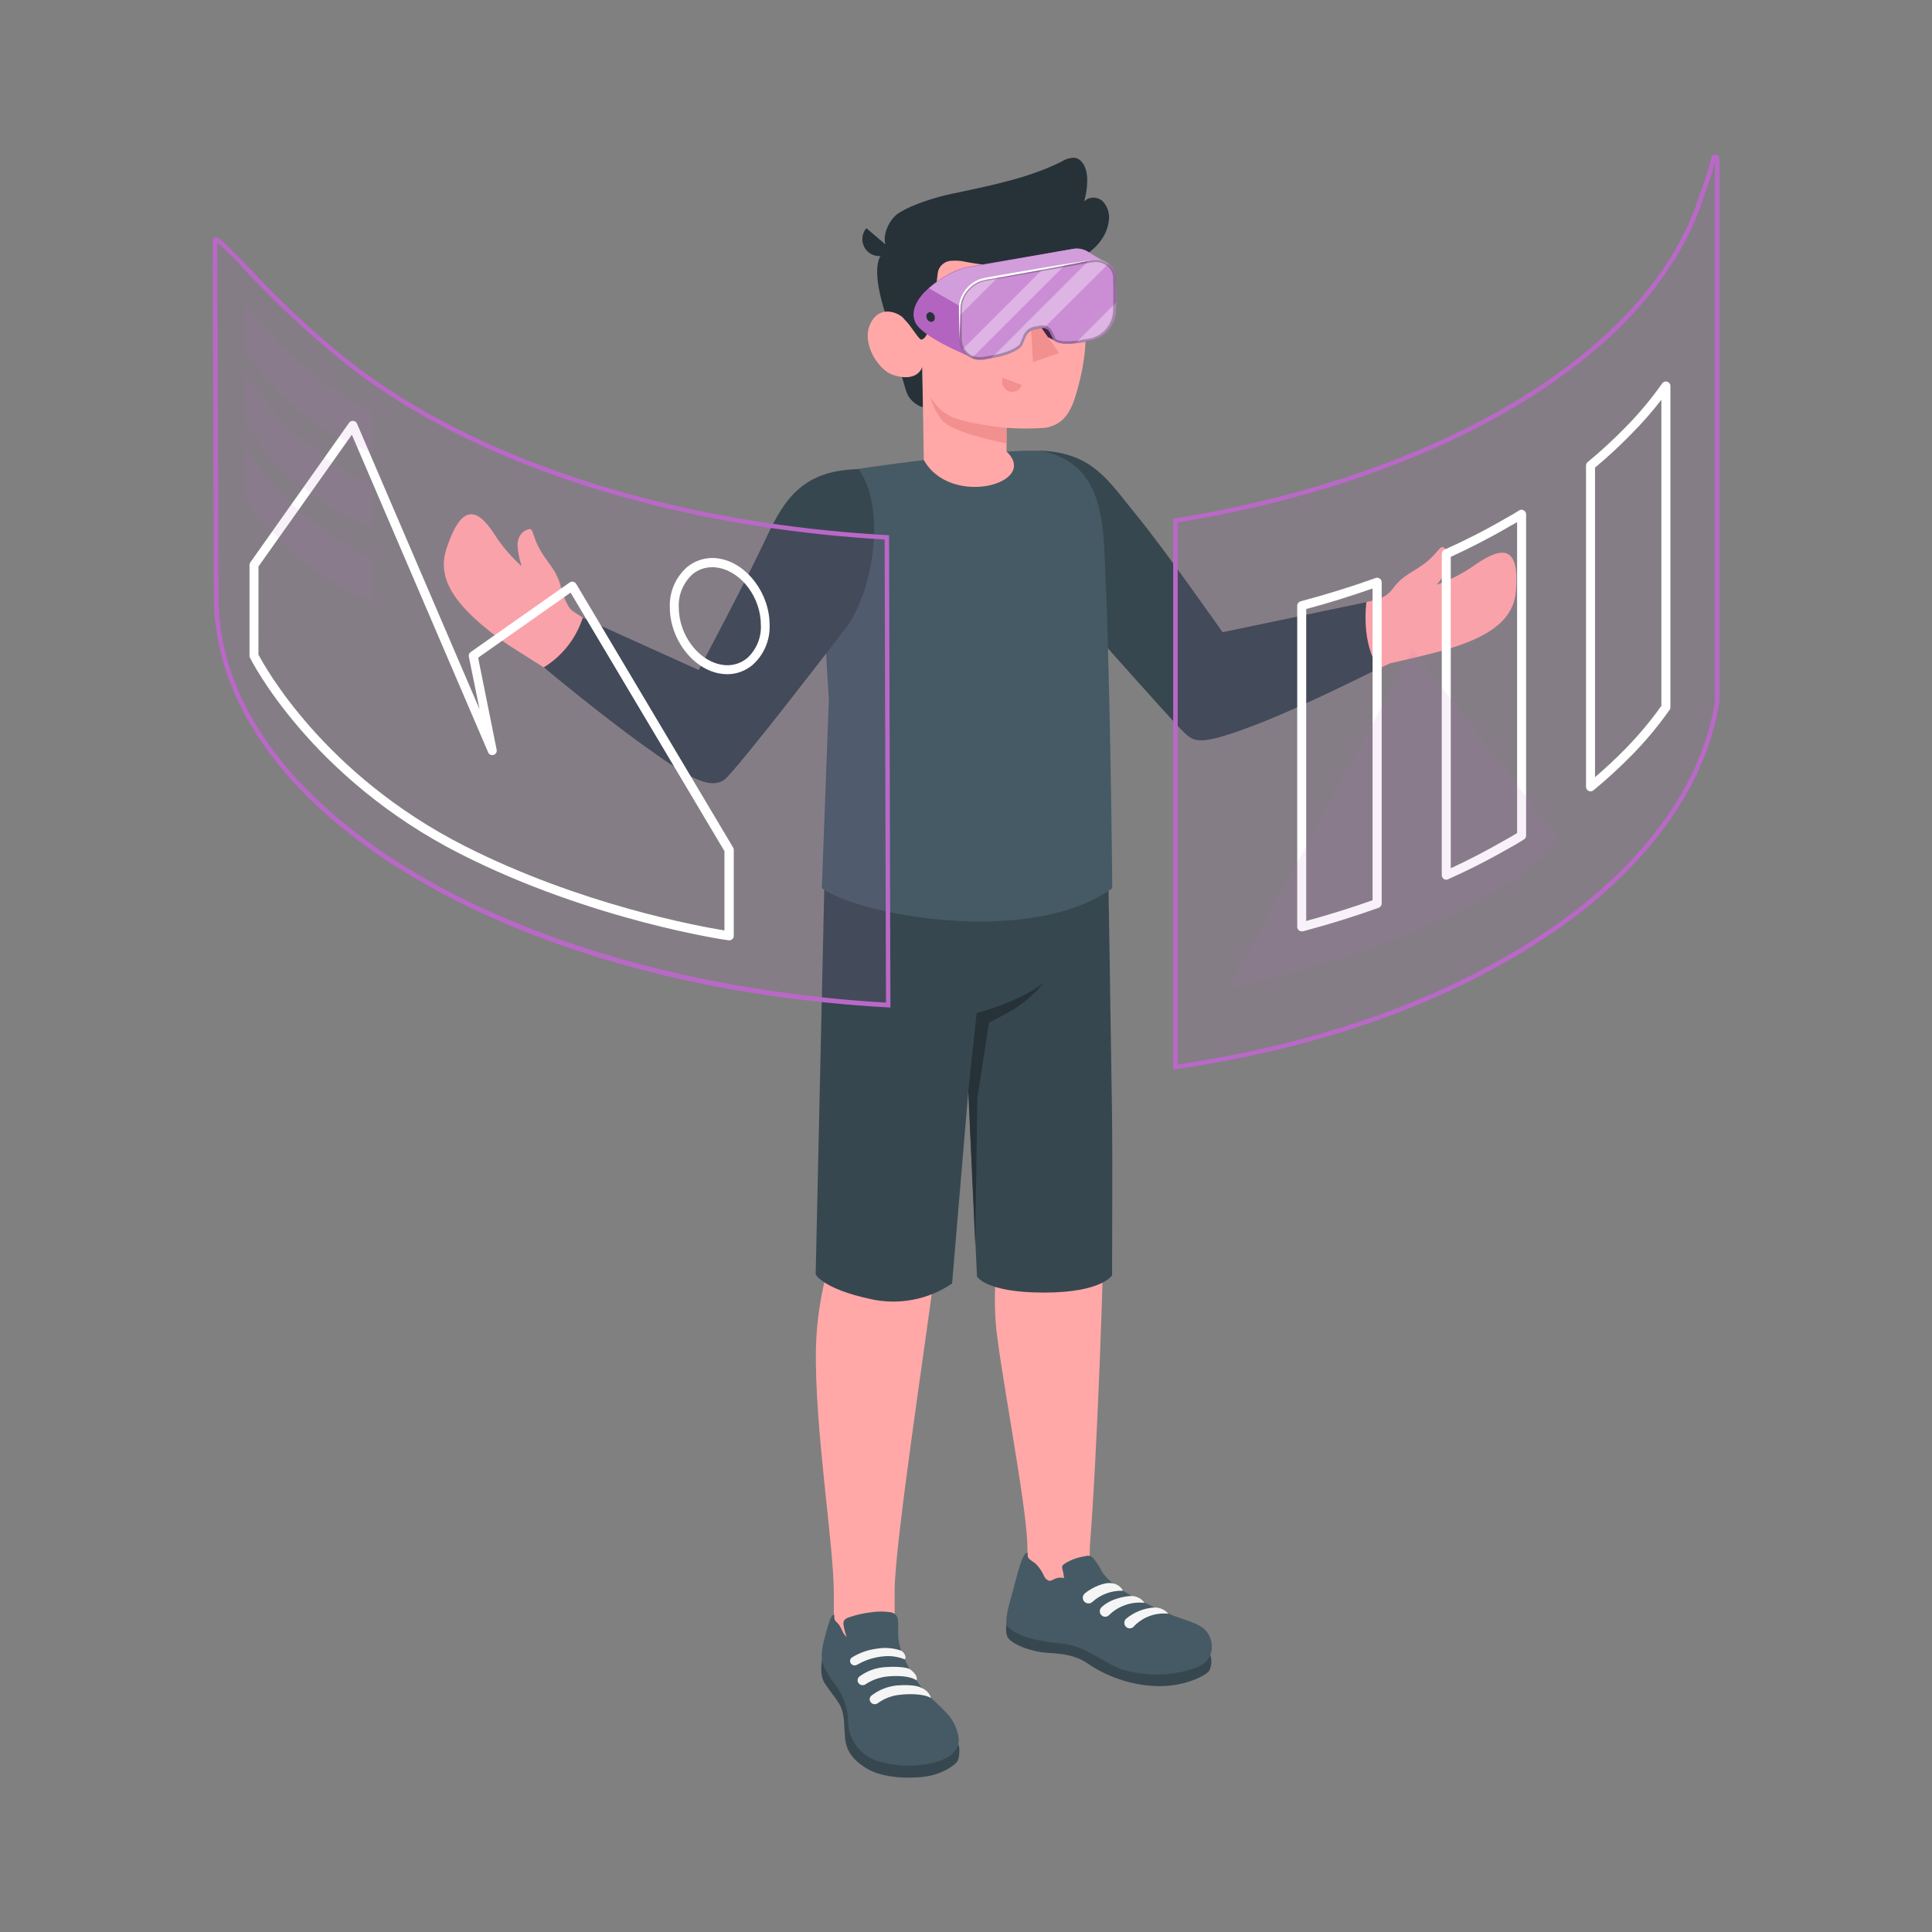 <svg width="100" height="100" viewBox="0 0 100 100" fill="none" xmlns="http://www.w3.org/2000/svg">
<rect x="0" y="0" width="100" height="100" fill="#808080" stroke="none"/>
<path d="M71.955 34.332C72.84 34.134 73.621 33.949 74.221 33.794C77.414 32.979 78.375 31.922 78.473 30.51C78.632 28.257 77.788 28.24 76.333 29.247C75.728 29.676 75.065 30.018 74.365 30.262C74.608 29.984 74.811 29.673 74.967 29.338C75.185 28.777 74.889 28.418 74.695 28.322C74.543 28.248 74.389 28.638 73.862 29.068C73.184 29.619 72.636 29.721 72.075 30.489C71.86 30.771 71.551 30.968 71.205 31.043C70.887 31.115 65.674 32.542 63.231 32.962C61.798 31.137 60.467 29.19 58.951 27.252C56.617 24.264 55.508 23.846 54.199 24.083L53.061 27.833C53.061 27.833 60.747 36.885 60.839 36.998C61.1 37.351 61.465 37.612 61.884 37.746C62.302 37.879 62.751 37.877 63.168 37.74C66.478 36.768 69.982 35.243 71.955 34.332Z" fill="#FFA8A7"/>
<path d="M53.894 23.329C56.622 23.449 57.431 24.978 58.831 26.674C60.232 28.371 63.281 32.723 63.281 32.723L70.726 31.165C70.726 31.165 70.419 33.303 71.379 34.591C71.379 34.591 67.429 36.583 65.036 37.499C62.013 38.66 61.815 38.395 61.27 37.895C60.724 37.395 54.092 29.889 54.092 29.889L53.894 23.329Z" fill="#37474F"/>
<path d="M23.119 28.373C23.826 26.228 24.607 26.139 25.57 27.622C25.968 28.249 26.451 28.817 27.006 29.31C26.883 28.959 26.809 28.593 26.788 28.223C26.788 27.62 27.21 27.398 27.425 27.385C27.595 27.385 27.588 27.792 27.915 28.39C28.332 29.158 28.8 29.462 29.03 30.382C29.117 30.728 29.343 31.415 29.633 31.62C31.112 32.659 33.8 33.941 36.473 34.974C37.421 32.971 38.672 30.471 39.624 28.721C41.438 25.393 42.639 25.023 43.959 25.18L45.303 28.858C45.303 28.858 38.126 38.325 38.052 38.443C37.502 39.217 36.375 39.748 35.499 39.389C32.995 38.362 31.136 36.561 29.011 35.113C27.749 34.256 26.557 33.59 25.796 33.021C23.162 31.059 22.675 29.717 23.119 28.373Z" fill="#FFA8A7"/>
<path d="M42.234 69.759C42.293 66.932 43.144 64.833 43.211 64.048C43.211 64.048 42.993 47.229 42.993 44.5L57.335 43.915C57.335 43.915 57.135 60.777 57.135 63.115C57.135 65.453 56.785 75.39 56.415 79.964L56.374 81.469L53.172 82.465C53.172 82.465 53.233 82.03 53.172 79.89C53.111 77.75 51.674 70.36 51.539 68.483C51.367 66.053 51.756 65.072 51.706 63.45C51.656 61.827 50.71 51.209 50.71 51.209C50.71 51.209 48.914 61.649 48.465 65.183C47.955 69.242 46.31 79.879 46.306 82.352C46.306 82.787 46.306 83.309 46.306 83.864C46.306 85.204 46.269 85.556 46.484 86.074C46.858 86.978 43.657 87.548 43.505 86.904L43.159 84.247V84.171V82.485C43.163 79.964 42.147 73.861 42.234 69.759Z" fill="#FFA8A7"/>
<path d="M62.644 85.667C62.731 85.927 62.716 86.21 62.6 86.459C62.489 86.691 61.28 87.374 59.647 87.263C58.437 87.178 57.272 86.771 56.271 86.084C55.649 85.671 55.001 85.595 54.192 85.547C53.383 85.499 52.322 85.099 52.145 84.721C51.969 84.342 52.172 83.692 52.172 83.692L62.644 85.667Z" fill="#37474F"/>
<path d="M56.056 80.571L56.187 80.543C56.258 80.523 56.332 80.52 56.404 80.532C56.483 80.557 56.553 80.604 56.604 80.669C56.765 80.872 56.905 81.09 57.022 81.321C57.363 81.878 58.083 82.341 58.866 82.763C59.401 83.05 59.923 83.272 60.473 83.52C61.024 83.768 61.778 83.927 62.213 84.223C62.855 84.658 62.938 85.745 62.213 86.167C61.585 86.537 59.928 86.937 58.19 86.445C57.244 86.178 56.193 85.167 54.951 85.069C54.16 85.008 52.665 84.786 52.157 84.186C51.969 83.918 52.219 83.074 52.426 82.348C52.644 81.552 52.92 80.308 53.183 80.377C53.194 80.534 53.163 80.573 53.266 80.68C53.368 80.786 53.494 80.843 53.601 80.934C53.783 81.115 53.931 81.328 54.035 81.563C54.077 81.667 54.154 81.754 54.253 81.806C54.388 81.856 54.486 81.772 54.603 81.719C54.751 81.651 54.919 81.639 55.075 81.684C55.06 81.527 55.032 81.372 54.992 81.219C54.974 81.171 54.97 81.119 54.98 81.069C55.001 81.021 55.036 80.98 55.082 80.954C55.376 80.759 55.708 80.629 56.056 80.571Z" fill="#455A64"/>
<path d="M49.599 90.293C49.694 90.385 49.666 91.007 49.559 91.163C49.453 91.32 48.787 91.903 47.602 91.99C46.469 92.07 45.455 91.918 44.79 91.494C44.124 91.07 43.8 90.605 43.739 89.958C43.678 89.313 43.739 88.689 43.439 88.192C43.154 87.734 42.702 87.216 42.604 86.966C42.387 86.424 42.604 85.65 42.604 85.65L49.599 90.293Z" fill="#37474F"/>
<path d="M46.493 84.651C46.501 84.897 46.545 85.139 46.623 85.371C46.798 85.871 47.032 86.349 47.319 86.794C47.461 87.027 47.618 87.249 47.791 87.459C48.135 87.868 48.561 88.203 48.925 88.595C49.312 88.965 49.559 89.457 49.625 89.988C49.673 90.878 48.707 91.18 47.963 91.311C47.159 91.453 46.333 91.411 45.547 91.192C45.134 91.084 44.761 90.859 44.473 90.544C44.184 90.23 43.992 89.839 43.92 89.419C43.879 89.171 43.894 88.918 43.866 88.671C43.766 88.103 43.529 87.568 43.174 87.114C42.967 86.851 42.789 86.567 42.643 86.265C42.411 85.715 42.596 85.095 42.745 84.547C42.874 84.073 43.017 83.538 43.181 83.582C43.181 83.827 43.181 83.853 43.357 84.016C43.574 84.234 43.587 84.545 43.824 84.73C43.748 84.525 43.692 84.313 43.659 84.097C43.643 84.01 43.661 83.921 43.709 83.847C43.786 83.777 43.88 83.727 43.981 83.701C44.334 83.581 44.698 83.499 45.068 83.455C45.418 83.398 45.774 83.398 46.123 83.455C46.227 83.475 46.32 83.529 46.389 83.61C46.45 83.698 46.483 83.804 46.482 83.912C46.497 84.051 46.486 84.417 46.493 84.651Z" fill="#455A64"/>
<path d="M47.439 86.978C47.106 86.73 46.365 86.728 45.958 86.772C45.546 86.808 45.149 86.947 44.805 87.176C44.755 87.213 44.693 87.23 44.631 87.225C44.569 87.221 44.51 87.194 44.466 87.15C44.44 87.125 44.419 87.095 44.406 87.061C44.393 87.028 44.388 86.991 44.39 86.955C44.392 86.919 44.402 86.884 44.419 86.852C44.437 86.821 44.461 86.793 44.49 86.772C44.87 86.491 45.323 86.324 45.795 86.291C46.795 86.219 47.087 86.391 47.087 86.391C47.087 86.391 47.539 86.685 47.439 86.978Z" fill="#F5F5F5"/>
<path d="M48.191 87.89C47.774 87.644 46.958 87.673 46.552 87.725C46.146 87.769 45.759 87.919 45.429 88.16C45.379 88.197 45.317 88.213 45.254 88.209C45.192 88.203 45.134 88.176 45.09 88.132C45.064 88.106 45.044 88.076 45.031 88.043C45.018 88.009 45.013 87.973 45.015 87.938C45.018 87.902 45.028 87.867 45.045 87.835C45.063 87.803 45.087 87.776 45.116 87.755C45.501 87.462 45.961 87.281 46.443 87.236C47.441 87.164 47.702 87.368 47.702 87.368C47.818 87.413 47.921 87.483 48.006 87.573C48.091 87.664 48.154 87.772 48.191 87.89Z" fill="#F5F5F5"/>
<path d="M45.39 85.334C45.811 85.261 46.244 85.297 46.647 85.439C46.824 85.539 46.939 85.817 46.826 85.887C46.473 85.745 46.09 85.692 45.712 85.734C45.335 85.77 44.968 85.87 44.625 86.03C44.54 86.07 44.44 86.122 44.351 86.172C44.322 86.187 44.291 86.197 44.26 86.2C44.228 86.203 44.195 86.2 44.165 86.19C44.134 86.181 44.106 86.165 44.081 86.144C44.057 86.124 44.037 86.098 44.022 86.07C43.997 86.02 43.992 85.962 44.008 85.909C44.024 85.855 44.061 85.81 44.109 85.782C44.499 85.543 44.936 85.39 45.39 85.334Z" fill="#F5F5F5"/>
<path d="M58.127 82.337C58.07 82.229 57.987 82.136 57.885 82.068C57.783 82 57.666 81.959 57.544 81.948C57.185 81.881 56.55 82.146 56.154 82.47C56.117 82.501 56.087 82.54 56.069 82.584C56.05 82.629 56.043 82.677 56.047 82.725C56.051 82.773 56.067 82.82 56.093 82.86C56.12 82.9 56.155 82.934 56.197 82.957C56.251 82.986 56.312 82.999 56.372 82.992C56.432 82.985 56.489 82.96 56.535 82.92C56.969 82.525 57.54 82.316 58.127 82.337Z" fill="#F5F5F5"/>
<path d="M59.24 82.964C59.163 82.853 59.059 82.763 58.939 82.701C58.819 82.639 58.686 82.606 58.551 82.607C58.551 82.607 57.611 82.635 57.028 83.177C56.993 83.206 56.965 83.244 56.947 83.287C56.929 83.329 56.921 83.376 56.925 83.422C56.929 83.468 56.944 83.513 56.969 83.552C56.993 83.591 57.027 83.623 57.068 83.647C57.118 83.675 57.177 83.687 57.236 83.68C57.294 83.674 57.348 83.649 57.392 83.609C57.631 83.37 57.922 83.188 58.242 83.076C58.562 82.964 58.903 82.925 59.24 82.964Z" fill="#F5F5F5"/>
<path d="M60.471 83.525C60.382 83.423 60.272 83.341 60.148 83.285C60.024 83.23 59.889 83.202 59.754 83.203C59.22 83.236 58.711 83.437 58.298 83.777C58.263 83.807 58.235 83.844 58.217 83.887C58.199 83.93 58.191 83.976 58.195 84.022C58.199 84.069 58.214 84.113 58.239 84.152C58.264 84.191 58.297 84.224 58.338 84.247C58.389 84.275 58.447 84.287 58.506 84.281C58.564 84.274 58.618 84.249 58.662 84.21C58.889 83.963 59.171 83.771 59.485 83.652C59.799 83.533 60.137 83.49 60.471 83.525Z" fill="#F5F5F5"/>
<path d="M57.344 43.915C57.344 43.915 57.535 55.796 57.561 57.884C57.587 59.972 57.561 63.974 57.561 66.014C57.561 66.014 57.033 66.906 54.018 66.904C51.004 66.901 50.569 66.069 50.569 66.069L50.123 56.464L49.279 66.434C48.669 66.849 47.981 67.135 47.256 67.273C46.532 67.412 45.786 67.401 45.066 67.241C42.584 66.706 42.219 65.966 42.219 65.966L42.709 43.954L57.344 43.915Z" fill="#37474F"/>
<path d="M50.118 56.464L50.553 52.432C50.553 52.432 52.622 51.927 54.005 50.885C53.56 51.426 53.029 51.891 52.435 52.262C51.595 52.734 51.191 52.928 51.191 52.928L50.586 56.829L50.48 64.442L50.118 56.464Z" fill="#263238"/>
<path d="M42.537 45.974C44.505 47.408 53.429 48.998 57.57 45.974C57.57 45.974 57.474 34.408 57.148 28.285C57.133 28.007 57.115 27.737 57.087 27.476C57.087 27.389 57.065 27.302 57.057 27.215C57.009 26.848 56.936 26.485 56.839 26.128C56.824 26.069 56.804 26.011 56.787 25.952C56.745 25.819 56.704 25.691 56.65 25.562C56.624 25.495 56.596 25.428 56.565 25.362C56.535 25.297 56.508 25.238 56.474 25.18C56.471 25.168 56.466 25.157 56.459 25.147C56.428 25.088 56.393 25.03 56.361 24.973C56.328 24.916 56.287 24.849 56.243 24.788C56.2 24.727 56.163 24.673 56.121 24.621C56.08 24.569 56.026 24.503 55.973 24.447C55.926 24.392 55.876 24.34 55.823 24.29L55.715 24.188L55.606 24.099C55.56 24.057 55.508 24.02 55.458 23.983C55.292 23.867 55.118 23.764 54.936 23.675C54.886 23.651 54.834 23.625 54.782 23.605C54.769 23.6 54.757 23.594 54.745 23.588L54.558 23.518C54.453 23.477 54.346 23.441 54.238 23.411C54.128 23.381 54.012 23.353 53.892 23.327C53.757 23.327 53.609 23.327 53.457 23.327H53.131L52.779 23.34C51.23 23.407 49.007 23.657 47.224 23.886L46.876 23.933L46.569 23.97C45.344 24.131 44.438 24.264 44.298 24.286H44.277C43.876 24.388 43.505 24.484 43.204 24.573C42.387 24.814 42.987 24.608 42.815 25.399C42.286 27.722 42.902 36.172 42.902 36.172L42.537 45.974Z" fill="#455A64"/>
<path d="M46.097 16.974C46.097 16.974 46.734 19.964 46.989 20.454C47.16 20.756 47.44 20.982 47.772 21.084L47.726 18.981L46.097 16.974Z" fill="#263238"/>
<path d="M46.886 12.691C46.664 12.666 46.438 12.692 46.227 12.767C46.016 12.843 45.825 12.965 45.669 13.126C45.147 13.657 45.444 15.323 46.097 16.973L47.295 17.113L46.886 12.691Z" fill="#263238"/>
<path d="M47.654 17.113C47.415 17.256 47.072 16.795 46.784 16.484C46.497 16.173 45.521 15.751 45.044 16.767C44.568 17.783 45.48 19.173 46.232 19.412C47.537 19.825 47.741 18.977 47.741 18.977L47.815 23.805C49.19 26.296 53.842 25.021 52.098 23.37V22.146C52.757 22.193 53.419 22.193 54.079 22.146C55.045 21.996 55.441 21.328 55.734 20.282C56.204 18.603 56.387 17.248 55.984 13.946C55.549 10.329 51.339 10.292 49.066 11.721C46.793 13.15 47.654 17.113 47.654 17.113Z" fill="#FFA8A7"/>
<path d="M47.104 10.714C47.901 10.374 48.733 10.123 49.586 9.966C51.421 9.568 53.283 9.2 54.967 8.354C55.161 8.228 55.388 8.163 55.619 8.165C56.054 8.224 56.254 8.759 56.272 9.203C56.287 9.616 56.232 10.029 56.111 10.425C56.244 10.297 56.422 10.227 56.607 10.23C56.792 10.233 56.968 10.308 57.098 10.44C57.221 10.579 57.311 10.744 57.361 10.922C57.41 11.101 57.419 11.289 57.385 11.471C57.276 12.293 56.648 12.978 55.902 13.344C55.156 13.709 54.312 13.798 53.483 13.822C52.325 13.857 51.167 13.77 50.027 13.563C49.754 13.495 49.47 13.474 49.19 13.502C49.05 13.518 48.917 13.573 48.806 13.661C48.696 13.748 48.613 13.865 48.566 13.998C48.444 14.455 48.316 17.563 47.678 17.576C47.559 17.576 47.106 16.795 46.808 16.517C46.439 16.165 46.065 13.502 45.999 13.011C45.991 12.973 45.974 12.937 45.949 12.906C45.532 12.321 46.021 11.336 46.536 11.014C46.72 10.903 46.909 10.803 47.104 10.714Z" fill="#263238"/>
<path d="M46.178 12.948C46.103 13.035 46.012 13.107 45.91 13.16C45.807 13.212 45.696 13.244 45.581 13.253C45.466 13.262 45.351 13.249 45.242 13.213C45.132 13.178 45.031 13.121 44.943 13.047C44.856 12.972 44.784 12.881 44.731 12.779C44.679 12.676 44.647 12.565 44.638 12.45C44.629 12.335 44.642 12.22 44.678 12.111C44.713 12.001 44.77 11.9 44.844 11.812L46.178 12.948Z" fill="#263238"/>
<path d="M52.093 22.15C52.093 22.15 49.94 21.932 49.185 21.541C48.742 21.31 48.379 20.951 48.144 20.51C48.258 20.951 48.459 21.364 48.735 21.726C49.288 22.43 52.093 22.95 52.093 22.95V22.15Z" fill="#F28F8F"/>
<path d="M51.576 16.574C51.573 16.659 51.545 16.742 51.495 16.811C51.446 16.881 51.377 16.934 51.297 16.965C51.217 16.995 51.13 17.002 51.047 16.983C50.964 16.965 50.888 16.922 50.828 16.861C50.769 16.799 50.729 16.722 50.713 16.638C50.698 16.554 50.707 16.467 50.74 16.389C50.774 16.31 50.83 16.243 50.901 16.196C50.972 16.149 51.055 16.124 51.141 16.123C51.199 16.123 51.257 16.135 51.311 16.158C51.365 16.181 51.413 16.214 51.454 16.256C51.494 16.298 51.526 16.348 51.547 16.403C51.568 16.457 51.578 16.515 51.576 16.574Z" fill="#263238"/>
<path d="M51.119 14.944L50.195 15.453C50.129 15.326 50.115 15.179 50.155 15.042C50.196 14.905 50.288 14.789 50.412 14.718C50.473 14.685 50.54 14.665 50.609 14.658C50.678 14.652 50.748 14.659 50.814 14.68C50.88 14.701 50.941 14.736 50.993 14.781C51.046 14.826 51.089 14.882 51.119 14.944Z" fill="#263238"/>
<path d="M51.9 19.557L52.885 19.927C52.864 19.993 52.829 20.054 52.783 20.107C52.738 20.159 52.682 20.202 52.619 20.232C52.557 20.263 52.489 20.28 52.419 20.284C52.35 20.287 52.281 20.277 52.215 20.253C52.083 20.201 51.976 20.099 51.917 19.969C51.858 19.839 51.852 19.691 51.9 19.557Z" fill="#F28F8F"/>
<path d="M55.428 15.303L54.586 14.651C54.625 14.594 54.676 14.546 54.734 14.509C54.793 14.472 54.858 14.448 54.927 14.437C54.995 14.427 55.065 14.43 55.132 14.447C55.199 14.465 55.262 14.495 55.317 14.538C55.43 14.627 55.505 14.756 55.526 14.898C55.547 15.041 55.511 15.186 55.428 15.303Z" fill="#263238"/>
<path d="M55.169 16.452C55.166 16.537 55.138 16.62 55.088 16.689C55.038 16.759 54.97 16.812 54.89 16.843C54.81 16.873 54.723 16.88 54.64 16.861C54.557 16.843 54.48 16.8 54.421 16.739C54.362 16.677 54.322 16.6 54.306 16.516C54.291 16.432 54.3 16.345 54.334 16.267C54.367 16.188 54.423 16.121 54.494 16.074C54.565 16.027 54.648 16.002 54.734 16.002C54.792 16.002 54.85 16.013 54.904 16.036C54.958 16.059 55.006 16.092 55.047 16.134C55.087 16.176 55.119 16.226 55.14 16.281C55.161 16.335 55.171 16.393 55.169 16.452Z" fill="#263238"/>
<path d="M53.324 16.143L53.468 18.739L54.823 18.276L53.324 16.143Z" fill="#F28F8F"/>
<path d="M44.44 24.284C41.254 24.334 40.427 26.211 39.487 28.199C38.548 30.186 36.164 34.68 36.164 34.68L30.166 31.968C29.822 33.038 29.107 33.951 28.149 34.541C28.149 34.541 30.977 36.918 33.417 38.66C35.481 40.135 36.679 40.9 37.473 40.372C38.061 39.98 43.916 32.324 43.916 32.324C45.408 29.997 45.725 26.045 44.44 24.284Z" fill="#37474F"/>
<path d="M54.586 17.626L54.244 17.452L53.91 16.973C53.964 16.95 54.022 16.941 54.081 16.945C54.139 16.949 54.196 16.967 54.246 16.997C54.399 17.106 54.586 17.626 54.586 17.626Z" fill="#BA68C8"/>
<path opacity="0.65" d="M54.586 17.626L54.244 17.452L53.91 16.973C53.964 16.95 54.022 16.941 54.081 16.945C54.139 16.949 54.196 16.967 54.246 16.997C54.399 17.106 54.586 17.626 54.586 17.626Z" fill="black"/>
<path d="M57.761 16.132C57.74 16.487 57.603 16.826 57.372 17.096C57.141 17.366 56.828 17.553 56.48 17.629L55.943 17.72C55.708 17.763 55.469 17.782 55.23 17.776H55.158C55.119 17.776 55.08 17.776 55.043 17.776C54.976 17.77 54.91 17.759 54.845 17.744C54.81 17.737 54.777 17.728 54.745 17.716C54.715 17.707 54.685 17.695 54.658 17.681C54.645 17.676 54.633 17.67 54.623 17.661C54.608 17.654 54.594 17.645 54.581 17.635C54.56 17.617 54.541 17.595 54.527 17.57L54.342 17.191C54.3 17.116 54.236 17.055 54.158 17.016C54.081 16.977 53.993 16.963 53.907 16.974L53.525 17.041C53.43 17.066 53.342 17.111 53.266 17.174C53.191 17.237 53.131 17.316 53.09 17.405C53.09 17.405 53.009 17.605 52.907 17.84C52.804 18.075 52.169 18.381 51.491 18.492L50.954 18.588C50.845 18.604 50.734 18.604 50.625 18.588C50.564 18.584 50.504 18.573 50.445 18.555L50.362 18.531L50.31 18.509C50.263 18.491 50.218 18.469 50.175 18.442C50.029 18.383 47.687 17.431 47.365 16.663C46.852 15.428 48.959 14.155 49.718 13.914C49.805 13.879 49.896 13.852 49.988 13.835L55.521 12.887C55.797 12.832 56.083 12.886 56.319 13.037C56.461 13.127 56.983 13.435 57.2 13.566C57.219 13.575 57.238 13.585 57.255 13.598C57.285 13.616 57.315 13.638 57.346 13.657C57.356 13.664 57.366 13.672 57.374 13.681C57.404 13.705 57.433 13.731 57.461 13.757C57.495 13.792 57.526 13.829 57.555 13.868C57.576 13.895 57.595 13.924 57.611 13.955C57.638 13.998 57.661 14.043 57.681 14.09C57.698 14.131 57.711 14.173 57.724 14.214C57.736 14.253 57.744 14.293 57.748 14.334C57.75 14.343 57.75 14.352 57.748 14.362C57.752 14.408 57.752 14.453 57.748 14.499C57.773 15.048 57.777 15.593 57.761 16.132Z" fill="#BA68C8"/>
<g opacity="0.2">
<path opacity="0.2" d="M57.761 16.132C57.74 16.487 57.603 16.825 57.372 17.095C57.141 17.365 56.828 17.552 56.48 17.628L55.943 17.72C55.708 17.763 55.469 17.782 55.23 17.776H55.158C55.119 17.776 55.08 17.776 55.043 17.776C54.976 17.77 54.91 17.759 54.845 17.743C54.81 17.737 54.777 17.727 54.745 17.715C54.715 17.706 54.685 17.695 54.658 17.68C54.645 17.676 54.633 17.669 54.623 17.661C54.608 17.654 54.594 17.645 54.581 17.635C54.56 17.616 54.541 17.594 54.527 17.569L54.342 17.191C54.3 17.116 54.236 17.055 54.158 17.016C54.08 16.977 53.993 16.962 53.907 16.973L53.524 17.041C53.43 17.066 53.342 17.111 53.266 17.174C53.191 17.237 53.131 17.315 53.09 17.404C53.09 17.404 53.009 17.604 52.907 17.839C52.804 18.074 52.169 18.381 51.491 18.492L50.954 18.587C50.845 18.603 50.734 18.603 50.625 18.587C50.564 18.583 50.504 18.572 50.445 18.555L50.362 18.531L50.31 18.509C50.263 18.491 50.218 18.468 50.175 18.442C50.029 18.383 47.687 17.43 47.365 16.663C46.852 15.427 48.959 14.155 49.718 13.913C49.805 13.878 49.896 13.852 49.988 13.835L55.521 12.887C55.797 12.832 56.083 12.886 56.319 13.037C56.461 13.126 56.983 13.435 57.2 13.565C57.219 13.574 57.238 13.585 57.255 13.598C57.285 13.615 57.315 13.637 57.346 13.657C57.356 13.664 57.366 13.672 57.374 13.681C57.404 13.704 57.433 13.731 57.461 13.757C57.495 13.791 57.526 13.828 57.555 13.868C57.576 13.895 57.595 13.924 57.611 13.955C57.638 13.998 57.661 14.043 57.681 14.089C57.698 14.131 57.711 14.172 57.724 14.213C57.736 14.252 57.744 14.293 57.748 14.333C57.75 14.342 57.75 14.352 57.748 14.361C57.752 14.407 57.752 14.453 57.748 14.498C57.773 15.048 57.777 15.592 57.761 16.132Z" fill="black"/>
</g>
<path d="M57.2 13.566C56.98 13.452 56.728 13.416 56.485 13.461L50.952 14.438C50.62 14.51 50.318 14.684 50.09 14.934C49.861 15.185 49.716 15.502 49.675 15.839L48.087 14.923C48.566 14.501 49.117 14.168 49.714 13.94C49.801 13.905 49.891 13.878 49.984 13.862L55.521 12.887C55.797 12.832 56.083 12.886 56.319 13.037C56.456 13.127 56.983 13.435 57.2 13.566Z" fill="#BA68C8"/>
<path opacity="0.35" d="M57.2 13.566C56.98 13.452 56.728 13.416 56.485 13.461L50.952 14.438C50.62 14.51 50.318 14.684 50.09 14.934C49.861 15.185 49.716 15.502 49.675 15.839L48.087 14.923C48.566 14.501 49.117 14.168 49.714 13.94C49.801 13.905 49.891 13.878 49.984 13.862L55.521 12.887C55.797 12.832 56.083 12.886 56.319 13.037C56.456 13.127 56.983 13.435 57.2 13.566Z" fill="white"/>
<path d="M57.761 14.503C57.774 15.045 57.774 15.589 57.761 16.134C57.74 16.489 57.603 16.827 57.372 17.096C57.141 17.366 56.828 17.552 56.48 17.626L55.943 17.722C55.262 17.841 54.638 17.767 54.527 17.561L54.342 17.183C54.3 17.107 54.236 17.046 54.158 17.007C54.081 16.968 53.993 16.954 53.907 16.965L53.522 17.035C53.427 17.058 53.339 17.104 53.263 17.166C53.188 17.229 53.128 17.308 53.087 17.398L52.902 17.833C52.8 18.076 52.167 18.372 51.489 18.485L50.952 18.581C50.797 18.614 50.636 18.612 50.482 18.575C50.328 18.538 50.184 18.467 50.061 18.367C49.938 18.267 49.839 18.141 49.771 17.998C49.703 17.854 49.668 17.698 49.668 17.539C49.655 16.998 49.655 16.452 49.668 15.91C49.69 15.555 49.827 15.217 50.059 14.947C50.29 14.677 50.604 14.491 50.952 14.416L56.485 13.442C56.641 13.409 56.803 13.412 56.957 13.45C57.112 13.489 57.257 13.562 57.38 13.664C57.502 13.766 57.6 13.894 57.666 14.04C57.733 14.185 57.765 14.343 57.761 14.503Z" fill="#BA68C8"/>
<path opacity="0.5" d="M57.761 16.132C57.74 16.487 57.603 16.825 57.372 17.096C57.141 17.366 56.828 17.553 56.48 17.628L55.943 17.72C55.708 17.763 55.469 17.782 55.23 17.776H55.158C55.119 17.776 55.08 17.776 55.043 17.776C54.976 17.77 54.91 17.759 54.845 17.744C54.81 17.737 54.777 17.728 54.745 17.715C54.715 17.707 54.685 17.695 54.658 17.681C54.645 17.676 54.633 17.67 54.623 17.661C54.608 17.654 54.594 17.645 54.581 17.635C54.56 17.617 54.541 17.595 54.527 17.57L54.342 17.191C54.3 17.116 54.236 17.055 54.158 17.016C54.081 16.977 53.993 16.963 53.907 16.974L53.525 17.041C53.43 17.066 53.342 17.111 53.266 17.174C53.191 17.237 53.131 17.316 53.09 17.404C53.09 17.404 53.009 17.605 52.907 17.839C52.804 18.074 52.169 18.381 51.491 18.492L50.954 18.588C50.845 18.604 50.734 18.604 50.625 18.588C50.564 18.584 50.504 18.573 50.445 18.555L50.362 18.531L50.31 18.509C50.263 18.491 50.218 18.469 50.175 18.442C50.021 18.347 49.893 18.214 49.805 18.055C49.717 17.897 49.67 17.718 49.67 17.537C49.657 16.993 49.657 16.45 49.67 15.906C49.692 15.551 49.829 15.213 50.061 14.943C50.292 14.673 50.606 14.487 50.954 14.412L56.487 13.435C56.73 13.389 56.982 13.426 57.202 13.54C57.222 13.548 57.24 13.559 57.257 13.572C57.287 13.59 57.318 13.611 57.348 13.631C57.358 13.638 57.368 13.646 57.376 13.655C57.407 13.679 57.435 13.705 57.463 13.731C57.497 13.765 57.529 13.803 57.557 13.842C57.578 13.869 57.597 13.898 57.613 13.929C57.64 13.972 57.664 14.017 57.683 14.064C57.7 14.105 57.713 14.146 57.727 14.188C57.738 14.227 57.746 14.267 57.75 14.307C57.752 14.317 57.752 14.326 57.75 14.336C57.754 14.381 57.754 14.427 57.75 14.473C57.774 15.04 57.777 15.593 57.761 16.132Z" fill="white"/>
<g opacity="0.7">
<path opacity="0.7" d="M57.761 14.503C57.765 14.457 57.765 14.412 57.761 14.366C57.763 14.357 57.763 14.347 57.761 14.338C57.757 14.297 57.749 14.257 57.737 14.218C57.724 14.177 57.711 14.136 57.694 14.094C57.675 14.047 57.651 14.002 57.624 13.959C57.608 13.929 57.589 13.899 57.568 13.872C57.54 13.833 57.508 13.796 57.474 13.761C57.446 13.735 57.418 13.709 57.387 13.685C57.38 13.677 57.371 13.67 57.361 13.664L54.036 16.972C54.101 16.981 54.163 17.005 54.217 17.043C54.272 17.081 54.316 17.131 54.347 17.189L54.532 17.568C54.546 17.592 54.564 17.614 54.586 17.633C54.599 17.643 54.612 17.652 54.627 17.659C54.638 17.668 54.649 17.674 54.662 17.678C54.69 17.693 54.719 17.705 54.749 17.713C54.782 17.726 54.815 17.735 54.849 17.742C54.914 17.757 54.98 17.768 55.047 17.774C55.084 17.774 55.123 17.774 55.162 17.774H55.234C55.379 17.777 55.525 17.771 55.669 17.755L57.779 15.647C57.776 15.267 57.774 14.888 57.761 14.503Z" fill="#BA68C8"/>
<path opacity="0.7" d="M55.138 13.701L50.303 18.534L50.356 18.555L50.438 18.579C50.497 18.597 50.558 18.608 50.619 18.612C50.728 18.628 50.838 18.628 50.947 18.612L51.297 18.549L56.354 13.494L55.138 13.701Z" fill="#BA68C8"/>
<path opacity="0.7" d="M51.698 14.306L49.664 16.341C49.664 16.748 49.664 17.155 49.664 17.564C49.666 17.75 49.716 17.934 49.808 18.097L54.005 13.899L51.698 14.306Z" fill="#BA68C8"/>
</g>
<path d="M48.387 16.441C48.391 16.47 48.388 16.5 48.378 16.528C48.368 16.556 48.352 16.581 48.331 16.602C48.31 16.623 48.285 16.639 48.257 16.649C48.229 16.659 48.199 16.662 48.17 16.658C48.107 16.643 48.051 16.607 48.011 16.555C47.972 16.504 47.951 16.441 47.952 16.376C47.949 16.346 47.952 16.316 47.962 16.288C47.971 16.26 47.987 16.235 48.008 16.214C48.029 16.193 48.055 16.177 48.083 16.168C48.111 16.158 48.14 16.155 48.17 16.158C48.233 16.174 48.288 16.21 48.328 16.262C48.367 16.313 48.388 16.376 48.387 16.441Z" fill="#263238"/>
<g opacity="0.5">
<path opacity="0.5" d="M56.696 13.559C56.853 13.559 57.008 13.596 57.148 13.668C57.164 13.676 57.179 13.685 57.194 13.696C57.222 13.713 57.25 13.731 57.276 13.751H57.287H57.298L57.374 13.818C57.405 13.85 57.434 13.884 57.459 13.92C57.477 13.942 57.492 13.965 57.505 13.99C57.527 14.027 57.546 14.065 57.563 14.105C57.576 14.136 57.587 14.168 57.596 14.201V14.218C57.606 14.25 57.613 14.283 57.615 14.316V14.349C57.619 14.389 57.619 14.43 57.615 14.47C57.631 15.01 57.631 15.558 57.615 16.095C57.602 16.425 57.482 16.742 57.273 16.998C57.064 17.254 56.777 17.435 56.456 17.513L55.919 17.607C55.719 17.641 55.517 17.66 55.314 17.661H55.221H55.154H55.049C54.986 17.654 54.924 17.643 54.862 17.628C54.831 17.622 54.801 17.614 54.771 17.605C54.75 17.598 54.729 17.589 54.71 17.578H54.695L54.673 17.565C54.663 17.556 54.654 17.546 54.647 17.535L54.462 17.157C54.418 17.064 54.349 16.986 54.263 16.931C54.177 16.876 54.077 16.846 53.975 16.846C53.946 16.843 53.918 16.843 53.89 16.846L53.505 16.913C53.39 16.941 53.284 16.995 53.193 17.07C53.102 17.146 53.03 17.241 52.981 17.348L52.796 17.783C52.72 17.963 52.156 18.25 51.467 18.372L50.932 18.466C50.869 18.477 50.805 18.482 50.74 18.483C50.704 18.485 50.668 18.485 50.632 18.483C50.577 18.478 50.524 18.469 50.471 18.455L50.406 18.433L50.377 18.422H50.351C50.31 18.407 50.271 18.387 50.234 18.364C50.096 18.279 49.982 18.16 49.903 18.018C49.824 17.876 49.783 17.717 49.784 17.555C49.773 17.017 49.773 16.467 49.784 15.93C49.806 15.602 49.934 15.291 50.148 15.042C50.362 14.793 50.651 14.62 50.971 14.549L56.506 13.583C56.569 13.572 56.632 13.566 56.696 13.566V13.559ZM56.696 13.45C56.623 13.451 56.55 13.456 56.478 13.468L50.945 14.444C50.597 14.519 50.284 14.706 50.052 14.976C49.82 15.245 49.683 15.584 49.662 15.939C49.649 16.485 49.649 17.026 49.662 17.57C49.661 17.751 49.708 17.93 49.796 18.088C49.885 18.246 50.012 18.379 50.166 18.474C50.209 18.501 50.254 18.524 50.301 18.542L50.353 18.564L50.436 18.588C50.495 18.605 50.555 18.616 50.617 18.62C50.656 18.623 50.695 18.623 50.734 18.62C50.807 18.621 50.88 18.615 50.952 18.603L51.489 18.507C52.167 18.39 52.794 18.094 52.905 17.855C53.016 17.616 53.087 17.42 53.087 17.42C53.129 17.331 53.189 17.252 53.264 17.189C53.339 17.127 53.428 17.081 53.522 17.056L53.905 16.989C53.927 16.987 53.949 16.987 53.97 16.989C54.046 16.99 54.12 17.01 54.185 17.049C54.25 17.087 54.304 17.141 54.342 17.206L54.527 17.585C54.541 17.61 54.56 17.632 54.581 17.65C54.594 17.66 54.608 17.669 54.623 17.676C54.633 17.685 54.645 17.692 54.658 17.696C54.685 17.71 54.715 17.722 54.745 17.731C54.777 17.743 54.81 17.752 54.845 17.759C54.91 17.774 54.976 17.785 55.043 17.792C55.08 17.792 55.119 17.792 55.158 17.792H55.319C55.528 17.79 55.737 17.771 55.943 17.733L56.48 17.642C56.83 17.565 57.144 17.376 57.376 17.103C57.607 16.831 57.743 16.489 57.761 16.132C57.774 15.588 57.774 15.045 57.761 14.503C57.764 14.457 57.764 14.412 57.761 14.366C57.763 14.357 57.763 14.347 57.761 14.338C57.757 14.297 57.749 14.257 57.737 14.218C57.724 14.177 57.711 14.136 57.694 14.094C57.675 14.047 57.651 14.002 57.624 13.959C57.608 13.929 57.589 13.899 57.568 13.872C57.539 13.833 57.508 13.796 57.474 13.761C57.446 13.735 57.418 13.709 57.387 13.685C57.379 13.676 57.369 13.668 57.359 13.661C57.328 13.642 57.298 13.62 57.268 13.603C57.251 13.59 57.233 13.579 57.213 13.57C57.057 13.489 56.884 13.447 56.709 13.448L56.696 13.45Z" fill="black"/>
</g>
<path d="M49.668 17.563L49.64 16.391C49.64 16.195 49.625 16.004 49.64 15.801C49.663 15.601 49.725 15.408 49.823 15.232C50.014 14.874 50.328 14.598 50.706 14.453C50.896 14.395 51.09 14.352 51.286 14.325L51.863 14.22L54.17 13.827C54.94 13.699 55.712 13.578 56.485 13.463C55.719 13.62 54.953 13.771 54.186 13.916L51.889 14.333L51.313 14.431C51.122 14.456 50.934 14.495 50.749 14.549C50.392 14.686 50.094 14.943 49.905 15.275C49.81 15.44 49.747 15.622 49.721 15.81C49.699 15.997 49.71 16.197 49.703 16.391L49.668 17.563Z" fill="white"/>
<g opacity="0.3">
<path opacity="0.3" d="M88.885 8.163V36.32C88.402 39.267 86.886 42.162 84.317 44.82C83.391 45.773 82.392 46.653 81.329 47.452C80.291 48.219 79.21 48.927 78.093 49.572C73.834 52.039 68.79 53.774 63.431 54.792C62.579 54.956 61.718 55.101 60.847 55.227V26.953C66.872 25.978 72.549 24.184 77.303 21.568C83.204 18.305 86.803 14.279 88.108 10.069C88.356 9.446 88.557 8.807 88.711 8.155C88.718 8.137 88.73 8.121 88.746 8.11C88.762 8.1 88.781 8.094 88.801 8.095C88.82 8.096 88.839 8.103 88.854 8.116C88.869 8.128 88.88 8.145 88.885 8.163Z" fill="#BA68C8"/>
</g>
<path d="M60.724 55.361V26.85L60.821 26.835C66.985 25.839 72.662 23.981 77.238 21.463C82.917 18.335 86.634 14.388 87.982 10.049V9.951H88.021C88.253 9.356 88.444 8.745 88.591 8.124C88.611 8.083 88.642 8.049 88.682 8.027C88.722 8.005 88.768 7.996 88.813 8.001C88.858 8.007 88.9 8.026 88.934 8.057C88.967 8.087 88.99 8.127 89 8.172V36.32C88.502 39.38 86.951 42.262 84.394 44.9C83.463 45.858 82.458 46.741 81.39 47.542C80.348 48.314 79.263 49.025 78.141 49.672C73.978 52.079 69.032 53.846 63.444 54.907C62.594 55.07 61.722 55.216 60.856 55.342L60.724 55.361ZM60.956 27.041V55.098C61.774 54.979 62.596 54.839 63.401 54.687C68.962 53.628 73.884 51.875 78.025 49.467C79.139 48.824 80.215 48.12 81.251 47.358C82.308 46.565 83.303 45.693 84.226 44.748C86.751 42.138 88.28 39.31 88.769 36.309V8.374C88.62 8.962 88.433 9.539 88.21 10.103C86.843 14.503 83.088 18.498 77.351 21.656C72.768 24.177 67.114 26.039 60.956 27.041Z" fill="#BA68C8"/>
<path d="M67.377 48.206C67.315 48.206 67.256 48.181 67.212 48.138C67.168 48.094 67.144 48.035 67.144 47.973V31.343C67.146 31.294 67.163 31.246 67.194 31.207C67.225 31.168 67.268 31.139 67.316 31.126C68.692 30.756 69.963 30.363 71.198 29.919C71.234 29.905 71.272 29.9 71.31 29.905C71.348 29.91 71.385 29.925 71.416 29.947C71.446 29.969 71.472 29.997 71.489 30.03C71.507 30.064 71.516 30.101 71.516 30.139V46.768C71.515 46.816 71.5 46.862 71.472 46.901C71.445 46.94 71.406 46.969 71.361 46.986C70.111 47.434 68.83 47.832 67.446 48.204C67.423 48.207 67.4 48.208 67.377 48.206ZM67.609 31.522V47.669C68.814 47.34 69.943 46.988 71.044 46.596V30.46C69.941 30.845 68.819 31.2 67.609 31.522Z" fill="white"/>
<path d="M74.859 45.533C74.814 45.534 74.769 45.521 74.732 45.496C74.699 45.475 74.672 45.446 74.654 45.412C74.635 45.377 74.626 45.339 74.626 45.3V28.671C74.625 28.625 74.638 28.58 74.662 28.542C74.686 28.503 74.721 28.472 74.763 28.453C75.859 27.962 76.928 27.414 77.966 26.811C78.204 26.685 78.423 26.55 78.634 26.417C78.669 26.395 78.71 26.383 78.752 26.383C78.793 26.383 78.834 26.395 78.869 26.417C78.906 26.437 78.936 26.466 78.958 26.502C78.979 26.537 78.991 26.578 78.991 26.62V43.249C78.991 43.289 78.981 43.328 78.961 43.363C78.942 43.397 78.914 43.426 78.88 43.447C78.662 43.584 78.434 43.728 78.191 43.856C77.138 44.465 76.054 45.018 74.943 45.513C74.916 45.525 74.888 45.532 74.859 45.533ZM75.091 28.823V44.941C76 44.522 76.944 44.032 77.966 43.445C78.162 43.343 78.345 43.227 78.525 43.119V27.024C78.417 27.089 78.308 27.152 78.191 27.213C77.092 27.855 76.074 28.372 75.091 28.823Z" fill="white"/>
<path d="M82.325 40.959C82.291 40.959 82.258 40.952 82.227 40.937C82.186 40.918 82.151 40.887 82.127 40.849C82.103 40.81 82.091 40.765 82.092 40.72V24.096C82.093 24.062 82.1 24.029 82.115 23.998C82.13 23.967 82.151 23.94 82.177 23.918C82.862 23.353 83.515 22.751 84.135 22.115C84.83 21.412 85.466 20.652 86.035 19.845C86.064 19.804 86.104 19.773 86.151 19.757C86.198 19.741 86.249 19.74 86.296 19.755C86.344 19.77 86.385 19.799 86.415 19.839C86.444 19.879 86.46 19.927 86.46 19.977V36.607C86.459 36.655 86.445 36.702 86.418 36.742C85.836 37.569 85.187 38.348 84.478 39.071C83.844 39.718 83.176 40.33 82.477 40.907C82.434 40.941 82.38 40.96 82.325 40.959ZM82.558 24.212V40.226C83.123 39.741 83.656 39.245 84.143 38.745C84.817 38.058 85.435 37.318 85.992 36.533V20.691C85.521 21.301 85.012 21.882 84.469 22.43C83.863 23.055 83.224 23.648 82.556 24.205L82.558 24.212Z" fill="white"/>
<g opacity="0.3">
<path opacity="0.3" d="M63.657 51.09L73.116 33.617L80.681 43.445C80.681 43.445 77.492 48.008 63.657 51.09Z" fill="#BA68C8"/>
</g>
<g opacity="0.3">
<path opacity="0.3" d="M46.088 52.14C37.452 51.679 29.052 49.628 22.429 45.99C14.987 41.89 11.2 36.539 11.074 31.169V30.634L11 12.535C11 11.243 13.275 14.905 18.04 18.662C18.153 18.753 18.258 18.838 18.382 18.927C18.647 19.131 18.919 19.331 19.202 19.531C20.243 20.269 21.327 20.946 22.447 21.558C29.052 25.188 37.413 27.237 46.017 27.705L46.088 52.14Z" fill="#BA68C8"/>
</g>
<path d="M11.248 12.561C11.729 12.973 12.182 13.418 12.603 13.892C14.247 15.671 16.021 17.325 17.91 18.842C17.992 18.909 18.077 18.974 18.164 19.04L18.253 19.111C18.508 19.307 18.778 19.507 19.082 19.723C20.13 20.463 21.219 21.144 22.345 21.761C28.652 25.241 36.96 27.416 45.788 27.924L45.858 51.894C37.071 51.392 28.802 49.226 22.547 45.783C15.426 41.857 11.435 36.67 11.307 31.165V30.63L11.239 12.561H11.248ZM11.139 12.278C11.05 12.278 11.007 12.363 11.007 12.543L11.074 30.639V31.174C11.2 36.544 14.989 41.894 22.429 45.994C29.043 49.637 37.452 51.688 46.088 52.149L46.017 27.705C37.415 27.237 29.052 25.188 22.455 21.558C21.335 20.946 20.252 20.269 19.21 19.531C18.928 19.331 18.656 19.131 18.39 18.927C18.275 18.837 18.173 18.753 18.049 18.661C13.949 15.431 11.69 12.278 11.139 12.278Z" fill="#BA68C8"/>
<path d="M37.737 48.669H37.706C37.634 48.669 30.638 47.656 23.83 44.2C16.031 40.241 12.968 34.106 12.938 34.042C12.922 34.011 12.914 33.976 12.914 33.94V29.242C12.914 29.195 12.929 29.148 12.957 29.11L18.071 21.88C18.096 21.847 18.129 21.82 18.167 21.803C18.205 21.787 18.247 21.78 18.288 21.785C18.329 21.789 18.369 21.804 18.402 21.828C18.435 21.853 18.461 21.886 18.477 21.924L24.822 36.713L24.267 33.986C24.259 33.941 24.263 33.895 24.28 33.853C24.297 33.811 24.326 33.775 24.363 33.749L29.487 30.149C29.513 30.13 29.543 30.117 29.574 30.11C29.606 30.104 29.638 30.105 29.67 30.112C29.701 30.119 29.731 30.132 29.757 30.151C29.783 30.17 29.805 30.194 29.822 30.221L37.948 43.871C37.969 43.907 37.98 43.949 37.98 43.991V48.436C37.981 48.467 37.975 48.498 37.964 48.526C37.952 48.555 37.935 48.58 37.913 48.602C37.892 48.624 37.866 48.641 37.837 48.653C37.809 48.664 37.778 48.67 37.747 48.669H37.737ZM13.377 33.879C13.673 34.447 16.742 40.076 24.035 43.78C30.026 46.825 36.164 47.943 37.497 48.16V44.054L29.533 30.674L24.748 34.042L25.711 38.827C25.717 38.881 25.704 38.934 25.674 38.979C25.645 39.024 25.601 39.057 25.55 39.074C25.499 39.09 25.444 39.088 25.394 39.068C25.344 39.048 25.302 39.011 25.276 38.964L18.212 22.5L13.379 29.321L13.377 33.879Z" fill="white"/>
<path d="M37.647 34.897C37.501 34.896 37.356 34.882 37.212 34.854C35.81 34.58 34.67 33.044 34.67 31.433C34.656 31.043 34.727 30.655 34.88 30.297C35.033 29.939 35.264 29.619 35.555 29.36C35.794 29.161 36.074 29.019 36.375 28.943C36.677 28.868 36.991 28.862 37.295 28.925C38.696 29.199 39.835 30.734 39.835 32.346C39.85 32.735 39.778 33.123 39.625 33.482C39.472 33.84 39.242 34.16 38.95 34.419C38.586 34.726 38.124 34.896 37.647 34.897ZM36.862 29.36C36.493 29.357 36.134 29.484 35.849 29.719C35.611 29.934 35.424 30.2 35.3 30.496C35.176 30.792 35.119 31.112 35.133 31.433C35.133 32.833 36.105 34.162 37.308 34.397C37.545 34.448 37.79 34.445 38.025 34.389C38.26 34.332 38.48 34.224 38.667 34.071C38.905 33.855 39.092 33.59 39.216 33.294C39.34 32.997 39.397 32.678 39.383 32.357C39.383 30.956 38.413 29.627 37.208 29.392C37.094 29.37 36.978 29.359 36.862 29.358V29.36Z" fill="white"/>
<g opacity="0.3">
<path opacity="0.3" d="M12.701 18.066C12.701 18.066 14.821 21.791 19.206 23.412V21.306C15.002 19.319 12.701 15.597 12.701 15.597V18.066Z" fill="#BA68C8"/>
</g>
<g opacity="0.3">
<path opacity="0.3" d="M12.701 21.88C12.701 21.88 14.821 25.606 19.206 27.226V25.121C15.002 23.133 12.701 19.412 12.701 19.412V21.88Z" fill="#BA68C8"/>
</g>
<g opacity="0.3">
<path opacity="0.3" d="M12.701 25.696C12.701 25.696 14.821 29.421 19.206 31.042V28.936C15.002 26.948 12.701 23.227 12.701 23.227V25.696Z" fill="#BA68C8"/>
</g>
</svg>

